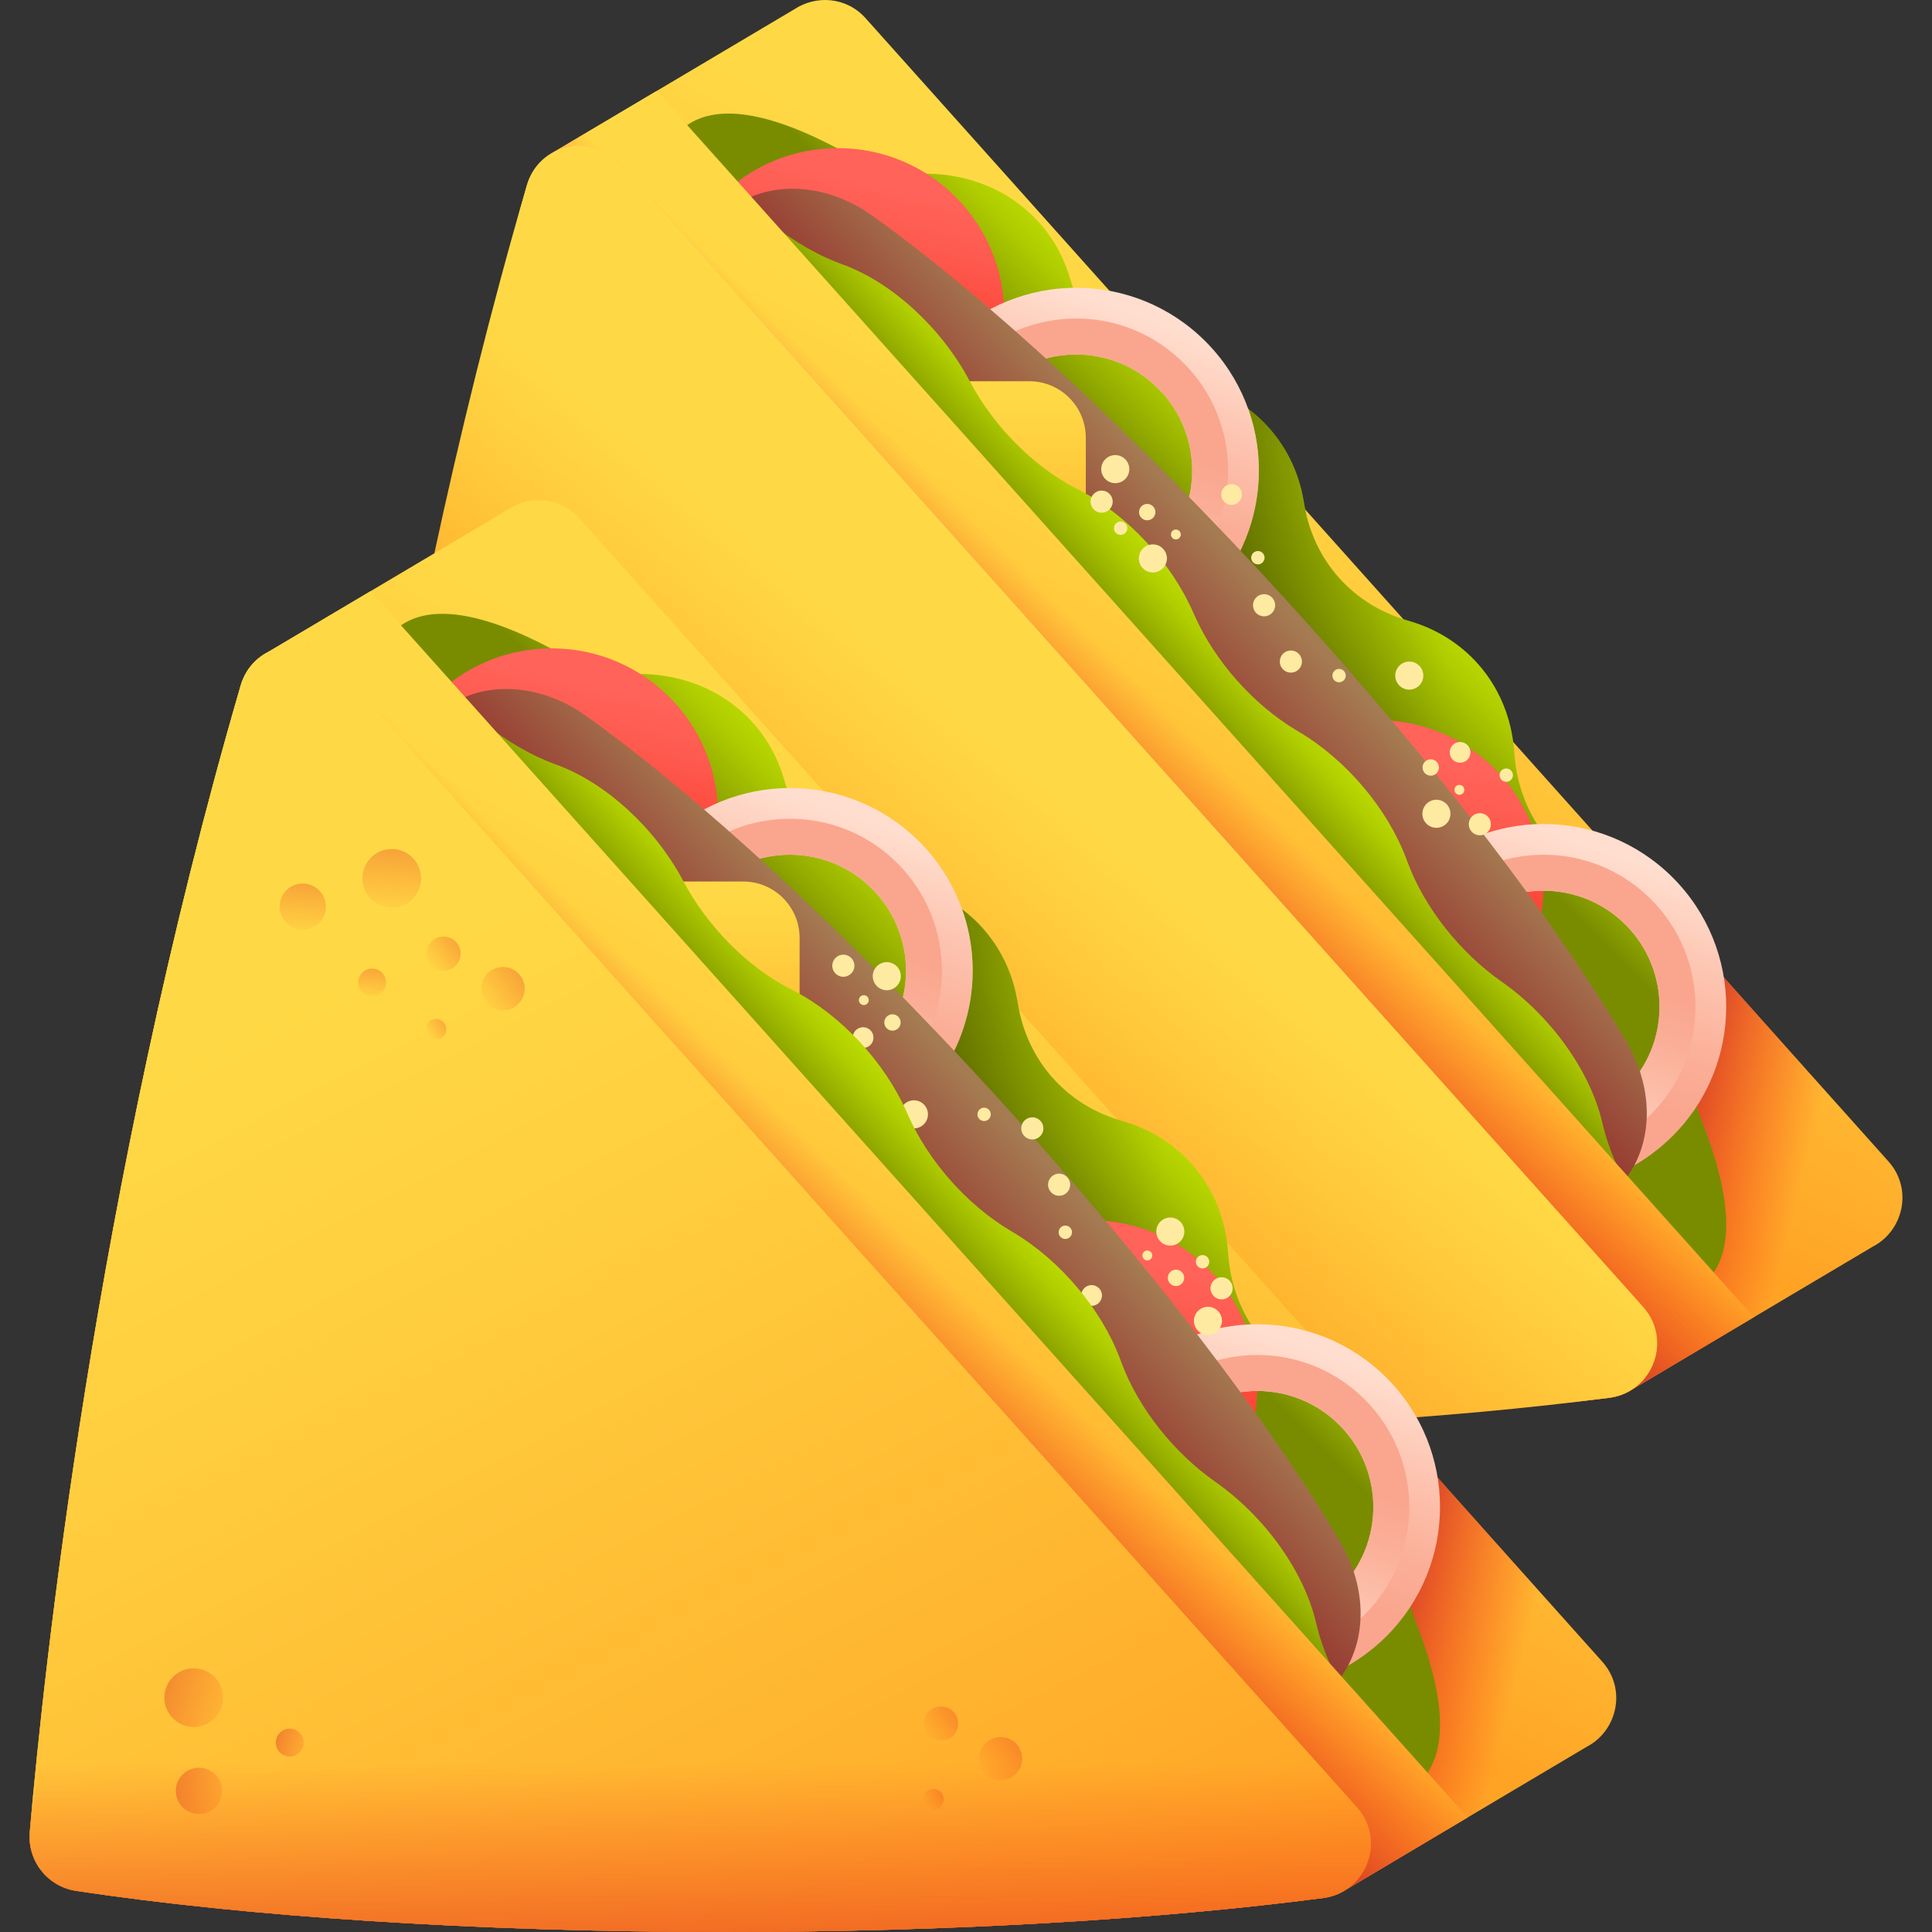 <svg id="Capa_1" enable-background="new 0 0 510 510" height="512" viewBox="0 0 510 510" width="512" xmlns="http://www.w3.org/2000/svg" xmlns:xlink="http://www.w3.org/1999/xlink"><rect x="0" y="0" width="510" height="510" fill="#333333" stroke="none"/><linearGradient id="lg1"><stop offset="0" stop-color="#ffd945"/><stop offset=".304" stop-color="#ffcd3e"/><stop offset=".856" stop-color="#ffad2b"/><stop offset="1" stop-color="#ffa325"/></linearGradient><linearGradient id="SVGID_1_" gradientUnits="userSpaceOnUse" x1="364.48" x2="291.89" xlink:href="#lg1" y1="104.476" y2="240.468"/><linearGradient id="lg2"><stop offset="0" stop-color="#f82814" stop-opacity="0"/><stop offset=".245" stop-color="#f12817" stop-opacity=".245"/><stop offset=".605" stop-color="#dd2820" stop-opacity=".605"/><stop offset="1" stop-color="#c0272d"/></linearGradient><linearGradient id="SVGID_2_" gradientUnits="userSpaceOnUse" x1="474.085" x2="431.817" xlink:href="#lg2" y1="318.683" y2="308.116"/><linearGradient id="lg3"><stop offset="0" stop-color="#bada00"/><stop offset=".227" stop-color="#b0ce00"/><stop offset=".638" stop-color="#95ae00"/><stop offset="1" stop-color="#798c00"/></linearGradient><linearGradient id="SVGID_3_" gradientUnits="userSpaceOnUse" x1="359.62" x2="337.779" xlink:href="#lg3" y1="141.762" y2="163.603"/><linearGradient id="lg4"><stop offset="0" stop-color="#798c00" stop-opacity="0"/><stop offset=".654" stop-color="#556100" stop-opacity=".654"/><stop offset="1" stop-color="#464f00"/></linearGradient><linearGradient id="SVGID_4_" gradientUnits="userSpaceOnUse" x1="378.189" x2="294.266" xlink:href="#lg4" y1="225.087" y2="217.736"/><linearGradient id="lg5"><stop offset="0" stop-color="#ff6359"/><stop offset=".224" stop-color="#fe5b50"/><stop offset=".595" stop-color="#fc4637"/><stop offset="1" stop-color="#f82814"/></linearGradient><linearGradient id="SVGID_5_" gradientUnits="userSpaceOnUse" x1="229.239" x2="216.988" xlink:href="#lg5" y1="47.916" y2="101.21"/><linearGradient id="SVGID_6_" gradientUnits="userSpaceOnUse" x1="371.584" x2="359.333" xlink:href="#lg5" y1="198.891" y2="252.186"/><linearGradient id="lg6"><stop offset="0" stop-color="#ffdecf"/><stop offset=".379" stop-color="#fdc4b0"/><stop offset=".765" stop-color="#fbae97"/><stop offset="1" stop-color="#faa68e"/></linearGradient><linearGradient id="SVGID_7_" gradientTransform="matrix(.707 .707 -.707 .707 -696.473 -940.461)" gradientUnits="userSpaceOnUse" x1="1614.191" x2="1640.252" xlink:href="#lg6" y1="32.879" y2="86.11"/><linearGradient id="SVGID_8_" gradientTransform="matrix(-.707 -.707 .707 -.707 2562.724 -1997.444)" gradientUnits="userSpaceOnUse" x1="-92.373" x2="-70.695" xlink:href="#lg6" y1="-3157.149" y2="-3112.87"/><linearGradient id="SVGID_9_" gradientTransform="matrix(.707 .707 -.707 .707 -696.473 -940.461)" gradientUnits="userSpaceOnUse" x1="1426.867" x2="1452.928" xlink:href="#lg6" y1="20.018" y2="73.248"/><linearGradient id="SVGID_10_" gradientTransform="matrix(-.707 -.707 .707 -.707 2562.724 -1997.444)" gradientUnits="userSpaceOnUse" x1="94.951" x2="116.629" xlink:href="#lg6" y1="-3144.288" y2="-3100.009"/><linearGradient id="lg7"><stop offset="0" stop-color="#a57c52"/><stop offset=".134" stop-color="#a26c4a"/><stop offset=".515" stop-color="#994336"/><stop offset=".817" stop-color="#942a2a"/><stop offset="1" stop-color="#922125"/></linearGradient><linearGradient id="SVGID_11_" gradientTransform="matrix(1.094 .15 .05 1.104 -164.955 -280.704)" gradientUnits="userSpaceOnUse" x1="443.949" x2="401.717" xlink:href="#lg7" y1="337.945" y2="380.178"/><linearGradient id="SVGID_12_" gradientUnits="userSpaceOnUse" x1="256.265" x2="256.265" xlink:href="#lg1" y1="104.023" y2="163.487"/><linearGradient id="SVGID_13_" gradientUnits="userSpaceOnUse" x1="330.861" x2="314.512" xlink:href="#lg3" y1="175.272" y2="190.069"/><linearGradient id="SVGID_14_" gradientUnits="userSpaceOnUse" x1="335.717" x2="271.411" xlink:href="#lg1" y1="135.58" y2="256.051"/><linearGradient id="lg8"><stop offset="0" stop-color="#f82814" stop-opacity="0"/><stop offset=".292" stop-color="#ec2819" stop-opacity=".292"/><stop offset=".817" stop-color="#cd2727" stop-opacity=".817"/><stop offset="1" stop-color="#c0272d"/></linearGradient><linearGradient id="SVGID_15_" gradientUnits="userSpaceOnUse" x1="309.253" x2="275.24" xlink:href="#lg8" y1="189.255" y2="223.268"/><linearGradient id="SVGID_16_" gradientUnits="userSpaceOnUse" x1="147.364" x2="299.895" y1="128.178" y2="424.053"><stop offset="0" stop-color="#faa68e"/><stop offset=".206" stop-color="#fba682"/><stop offset=".581" stop-color="#fda861"/><stop offset="1" stop-color="#ffa936"/></linearGradient><linearGradient id="SVGID_17_" gradientUnits="userSpaceOnUse" x1="260.397" x2="260.397" xlink:href="#lg2" y1="333.498" y2="425.458"/><linearGradient id="SVGID_18_" gradientTransform="matrix(-.768 -.64 .64 -.768 4618.43 -1711.227)" gradientUnits="userSpaceOnUse" x1="2244.616" x2="2266.063" xlink:href="#lg2" y1="-4242.697" y2="-4212.964"/><linearGradient id="SVGID_19_" gradientTransform="matrix(-.768 -.64 .64 -.768 4618.43 -1711.227)" gradientUnits="userSpaceOnUse" x1="2259.324" x2="2276.255" xlink:href="#lg2" y1="-4261.475" y2="-4238.002"/><linearGradient id="SVGID_20_" gradientTransform="matrix(-.768 -.64 .64 -.768 4618.43 -1711.227)" gradientUnits="userSpaceOnUse" x1="2234.591" x2="2244.799" xlink:href="#lg2" y1="-4262.131" y2="-4247.98"/><linearGradient id="SVGID_21_" gradientTransform="matrix(-.811 .585 -.585 -.811 -498.437 -3088.112)" gradientUnits="userSpaceOnUse" x1="1475.512" x2="1496.959" xlink:href="#lg2" y1="-3137.144" y2="-3107.411"/><linearGradient id="SVGID_22_" gradientTransform="matrix(-.811 .585 -.585 -.811 -498.437 -3088.112)" gradientUnits="userSpaceOnUse" x1="1490.221" x2="1507.152" xlink:href="#lg2" y1="-3155.922" y2="-3132.449"/><linearGradient id="SVGID_23_" gradientTransform="matrix(-.811 .585 -.585 -.811 -498.437 -3088.112)" gradientUnits="userSpaceOnUse" x1="1465.488" x2="1475.695" xlink:href="#lg2" y1="-3156.579" y2="-3142.427"/><linearGradient id="SVGID_24_" gradientTransform="matrix(-.035 -.999 .999 -.035 4340.325 -60.14)" gradientUnits="userSpaceOnUse" x1="-48.731" x2="-32.883" xlink:href="#lg2" y1="-4143.15" y2="-4121.179"/><linearGradient id="SVGID_25_" gradientTransform="matrix(-.035 -.999 .999 -.035 4340.325 -60.14)" gradientUnits="userSpaceOnUse" x1="-37.863" x2="-25.352" xlink:href="#lg2" y1="-4157.025" y2="-4139.68"/><linearGradient id="SVGID_26_" gradientTransform="matrix(-.035 -.999 .999 -.035 4340.325 -60.14)" gradientUnits="userSpaceOnUse" x1="-56.139" x2="-48.596" xlink:href="#lg2" y1="-4157.511" y2="-4147.054"/><linearGradient id="SVGID_27_" gradientTransform="matrix(-.035 -.999 .999 -.035 4340.325 -60.14)" gradientUnits="userSpaceOnUse" x1="-256.48" x2="-240.632" xlink:href="#lg2" y1="-4019.051" y2="-3997.08"/><linearGradient id="SVGID_28_" gradientTransform="matrix(-.035 -.999 .999 -.035 4340.325 -60.14)" gradientUnits="userSpaceOnUse" x1="-245.611" x2="-233.1" xlink:href="#lg2" y1="-4032.927" y2="-4015.582"/><linearGradient id="SVGID_29_" gradientTransform="matrix(-.035 -.999 .999 -.035 4340.325 -60.14)" gradientUnits="userSpaceOnUse" x1="-263.887" x2="-256.344" xlink:href="#lg2" y1="-4033.412" y2="-4022.955"/><linearGradient id="SVGID_30_" gradientUnits="userSpaceOnUse" x1="282.882" x2="224.074" xlink:href="#lg1" y1="209.807" y2="279.641"/><linearGradient id="SVGID_31_" gradientUnits="userSpaceOnUse" x1="287.849" x2="215.259" xlink:href="#lg1" y1="235.951" y2="371.943"/><linearGradient id="SVGID_32_" gradientUnits="userSpaceOnUse" x1="398.537" x2="356.269" xlink:href="#lg2" y1="450.737" y2="440.17"/><linearGradient id="SVGID_33_" gradientUnits="userSpaceOnUse" x1="284.072" x2="262.231" xlink:href="#lg3" y1="273.816" y2="295.657"/><linearGradient id="SVGID_34_" gradientUnits="userSpaceOnUse" x1="302.641" x2="218.718" xlink:href="#lg4" y1="357.141" y2="349.79"/><linearGradient id="SVGID_35_" gradientUnits="userSpaceOnUse" x1="153.692" x2="141.44" xlink:href="#lg5" y1="179.97" y2="233.264"/><linearGradient id="SVGID_36_" gradientUnits="userSpaceOnUse" x1="296.037" x2="283.785" xlink:href="#lg5" y1="330.945" y2="384.239"/><linearGradient id="SVGID_37_" gradientTransform="matrix(.707 .707 -.707 .707 -696.473 -940.461)" gradientUnits="userSpaceOnUse" x1="1654.147" x2="1680.208" xlink:href="#lg6" y1="179.675" y2="232.906"/><linearGradient id="SVGID_38_" gradientTransform="matrix(-.707 -.707 .707 -.707 2562.724 -1997.444)" gradientUnits="userSpaceOnUse" x1="-132.329" x2="-110.651" xlink:href="#lg6" y1="-3303.945" y2="-3259.667"/><linearGradient id="SVGID_39_" gradientTransform="matrix(.707 .707 -.707 .707 -696.473 -940.461)" gradientUnits="userSpaceOnUse" x1="1466.823" x2="1492.884" xlink:href="#lg6" y1="166.814" y2="220.045"/><linearGradient id="SVGID_40_" gradientTransform="matrix(-.707 -.707 .707 -.707 2562.724 -1997.444)" gradientUnits="userSpaceOnUse" x1="54.995" x2="76.673" xlink:href="#lg6" y1="-3291.084" y2="-3246.805"/><linearGradient id="SVGID_41_" gradientTransform="matrix(1.094 .15 .05 1.104 -164.955 -280.704)" gradientUnits="userSpaceOnUse" x1="369.017" x2="326.784" xlink:href="#lg7" y1="467.815" y2="510.048"/><linearGradient id="SVGID_42_" gradientUnits="userSpaceOnUse" x1="180.718" x2="180.718" xlink:href="#lg1" y1="236.077" y2="295.541"/><linearGradient id="SVGID_43_" gradientUnits="userSpaceOnUse" x1="255.313" x2="238.965" xlink:href="#lg3" y1="307.326" y2="322.123"/><linearGradient id="SVGID_44_" gradientUnits="userSpaceOnUse" x1="259.086" x2="194.78" xlink:href="#lg1" y1="267.055" y2="387.526"/><linearGradient id="SVGID_45_" gradientUnits="userSpaceOnUse" x1="235.223" x2="201.21" xlink:href="#lg8" y1="322.826" y2="356.839"/><linearGradient id="SVGID_46_" gradientUnits="userSpaceOnUse" x1="69.258" x2="221.789" xlink:href="#lg1" y1="261.551" y2="557.426"/><linearGradient id="SVGID_47_" gradientUnits="userSpaceOnUse" x1="184.85" x2="184.85" xlink:href="#lg2" y1="465.552" y2="557.512"/><linearGradient id="SVGID_48_" gradientTransform="matrix(-.768 -.64 .64 -.768 4618.43 -1711.227)" gradientUnits="userSpaceOnUse" x1="2218.128" x2="2239.575" xlink:href="#lg2" y1="-4392.511" y2="-4362.777"/><linearGradient id="SVGID_49_" gradientTransform="matrix(-.768 -.64 .64 -.768 4618.43 -1711.227)" gradientUnits="userSpaceOnUse" x1="2232.837" x2="2249.768" xlink:href="#lg2" y1="-4411.288" y2="-4387.815"/><linearGradient id="SVGID_50_" gradientTransform="matrix(-.768 -.64 .64 -.768 4618.43 -1711.227)" gradientUnits="userSpaceOnUse" x1="2208.104" x2="2218.312" xlink:href="#lg2" y1="-4411.945" y2="-4397.794"/><linearGradient id="SVGID_51_" gradientTransform="matrix(-.811 .585 -.585 -.811 -498.437 -3088.112)" gradientUnits="userSpaceOnUse" x1="1613.994" x2="1635.441" xlink:href="#lg2" y1="-3200.14" y2="-3170.407"/><linearGradient id="SVGID_52_" gradientTransform="matrix(-.811 .585 -.585 -.811 -498.437 -3088.112)" gradientUnits="userSpaceOnUse" x1="1628.702" x2="1645.634" xlink:href="#lg2" y1="-3218.918" y2="-3195.445"/><linearGradient id="SVGID_53_" gradientTransform="matrix(-.811 .585 -.585 -.811 -498.437 -3088.112)" gradientUnits="userSpaceOnUse" x1="1603.97" x2="1614.177" xlink:href="#lg2" y1="-3219.574" y2="-3205.423"/><linearGradient id="SVGID_54_" gradientTransform="matrix(-.035 -.999 .999 -.035 4340.325 -60.14)" gradientUnits="userSpaceOnUse" x1="-178.047" x2="-162.199" xlink:href="#lg2" y1="-4223.295" y2="-4201.324"/><linearGradient id="SVGID_55_" gradientTransform="matrix(-.035 -.999 .999 -.035 4340.325 -60.14)" gradientUnits="userSpaceOnUse" x1="-167.178" x2="-154.667" xlink:href="#lg2" y1="-4237.17" y2="-4219.825"/><linearGradient id="SVGID_56_" gradientTransform="matrix(-.035 -.999 .999 -.035 4340.325 -60.14)" gradientUnits="userSpaceOnUse" x1="-185.454" x2="-177.911" xlink:href="#lg2" y1="-4237.656" y2="-4227.199"/><linearGradient id="SVGID_57_" gradientTransform="matrix(-.035 -.999 .999 -.035 4340.325 -60.14)" gradientUnits="userSpaceOnUse" x1="-385.795" x2="-369.947" xlink:href="#lg2" y1="-4099.196" y2="-4077.225"/><linearGradient id="SVGID_58_" gradientTransform="matrix(-.035 -.999 .999 -.035 4340.325 -60.14)" gradientUnits="userSpaceOnUse" x1="-374.926" x2="-362.415" xlink:href="#lg2" y1="-4113.071" y2="-4095.727"/><linearGradient id="SVGID_59_" gradientTransform="matrix(-.035 -.999 .999 -.035 4340.325 -60.14)" gradientUnits="userSpaceOnUse" x1="-393.202" x2="-385.659" xlink:href="#lg2" y1="-4113.557" y2="-4103.1"/><g><g><path d="m494.438 329.035c7.956-4.131 10.619-15.132 4.058-22.464l-269.989-301.753c-5.124-5.727-13.141-6.115-18.779-2.397l-63.485 37.675c-3.289 1.717-59.306 270.535-62.836 311.465-.655 7.6 4.703 14.392 12.246 15.528 44.694 6.731 106.167 5.276 172.502 5.276 59.892 0 113.665 2.217 156.671-3.39 2.321-.303 4.378-1.109 6.128-2.266z" fill="url(#SVGID_1_)"/><path d="m498.495 306.57-46.862-52.375-57.557 57.557 36.798 55.003c.025-.016.054-.029.079-.046l63.484-37.674c7.956-4.131 10.619-15.132 4.058-22.465z" fill="url(#SVGID_2_)"/><path d="m179.949 34.159c-48.751 43.182 221.116 347.861 269.868 304.68 8.406-7.445 7.334-22.668-.439-42.539-2.824-7.218-4.027-15.118-3.343-23.218l.073-.869c1.485-17.612-7.539-33.214-23.111-39.955l-.012-.005c-13.303-5.758-21.993-18.059-23.182-32.816l-.113-1.404c-1.312-16.271-11.837-29.367-27.324-34l-1.183-.354c-14.224-4.255-24.353-15.688-26.862-30.321l-.21-1.226c-2.732-15.933-14.463-27.961-30.458-31.226l-1.673-.342c-14.424-2.945-25.491-13.051-29.473-26.914-4.668-16.249-18.97-27.108-36.556-27.756l-1.183-.044c-8.123-.299-15.82-2.447-22.644-6.121-18.788-10.113-33.77-13.015-42.175-5.57z" fill="url(#SVGID_3_)"/><path d="m449.38 296.302c-2.83-7.222-4.025-15.124-3.345-23.22l.073-.873c1.479-17.605-7.544-33.208-23.109-39.952h-.018c-13.296-5.761-21.988-18.065-23.183-32.822l-.11-1.397c-1.314-16.273-11.835-29.376-27.327-34.007l-1.176-.349c-14.224-4.254-24.359-15.694-26.868-30.323l-.211-1.222c-1.709-9.997-6.965-18.451-14.591-24.166 6.055 17.008 2.279 36.727-11.33 50.335l-49.513 49.513c69.321 80.741 155.599 153.649 181.15 131.017 8.397-7.442 7.332-22.668-.442-42.534z" fill="url(#SVGID_4_)"/><circle cx="221.167" cy="83.03" fill="url(#SVGID_5_)" r="43.933"/><circle cx="363.512" cy="234.006" fill="url(#SVGID_6_)" r="43.933"/><g><path d="m441.55 231.643c-18.836-18.836-49.376-18.836-68.212 0s-18.836 49.376 0 68.212 49.376 18.836 68.212 0 18.837-49.376 0-68.212zm-55.764 55.764c-11.96-11.96-11.96-31.356 0-43.316s31.352-11.955 43.311.005c11.96 11.96 11.965 31.352.005 43.311-11.959 11.96-31.356 11.96-43.316 0z" fill="url(#SVGID_7_)"/><path d="m379.074 294.119c15.666 15.666 41.074 15.666 56.74 0 15.671-15.671 15.666-41.074 0-56.74-15.671-15.671-41.069-15.671-56.74 0-15.666 15.666-15.671 41.069 0 56.74zm50.029-50.028c11.96 11.96 11.96 31.356 0 43.316s-31.352 11.955-43.311-.005c-11.96-11.96-11.965-31.352-.005-43.311 11.959-11.96 31.356-11.96 43.316 0z" fill="url(#SVGID_8_)"/></g><g><path d="m318.187 90.091c-18.836-18.836-49.376-18.836-68.212 0s-18.836 49.376 0 68.212 49.376 18.836 68.212 0 18.836-49.376 0-68.212zm-55.765 55.764c-11.96-11.96-11.96-31.356 0-43.316s31.352-11.955 43.311.005 11.965 31.352.005 43.312c-11.959 11.959-31.356 11.959-43.316-.001z" fill="url(#SVGID_9_)"/><path d="m255.71 152.567c15.666 15.666 41.074 15.666 56.74 0 15.671-15.671 15.666-41.074 0-56.74-15.671-15.671-41.069-15.671-56.74 0-15.666 15.666-15.671 41.069 0 56.74zm50.029-50.028c11.96 11.96 11.96 31.356 0 43.316s-31.352 11.955-43.311-.005c-11.96-11.96-11.965-31.352-.005-43.311 11.959-11.96 31.356-11.96 43.316 0z" fill="url(#SVGID_10_)"/></g><path d="m419.223 320.711 6.925-6.319c10.021-9.144 11.427-25.281 3.283-39.2-18.226-31.15-50.463-73.589-90.479-117.441s-79.335-79.829-108.69-100.823c-13.118-9.381-29.315-9.454-39.336-.31l-6.925 6.319c-4.968 4.533-3.267 13.568 3.41 17.903 30.031 19.495 73.685 58.526 118.213 107.323s79.411 95.832 96.083 127.518c3.707 7.045 12.548 9.564 17.516 5.03z" fill="url(#SVGID_11_)"/><path d="m226.563 108.761c11.803 22.064 29.877 40.139 51.941 51.941 3.677 1.967 8.123-.697 8.123-4.867v-40.278c0-8.24-6.68-14.92-14.92-14.92h-40.277c-4.17.001-6.834 4.447-4.867 8.124z" fill="url(#SVGID_12_)"/><path d="m171.923 44.658c-24.895 22.051 244.972 326.73 269.868 304.679 4.292-3.802-.183-16.01-10.651-33.494-3.803-6.351-6.594-12.844-8.066-19.035l-.158-.664c-3.2-13.463-13.539-27.9-26.478-36.973l-.01-.007c-11.053-7.75-20.348-19.516-24.796-31.387l-.423-1.129c-4.904-13.089-15.724-25.924-28.089-33.322l-.945-.565c-11.357-6.794-21.486-18.228-26.86-30.322l-.45-1.013c-5.852-13.169-17.288-25.458-29.69-31.906l-1.297-.675c-11.184-5.815-21.671-16.435-27.929-28.283-7.334-13.887-20.353-25.884-33.273-30.664l-.869-.322c-5.968-2.208-12.076-5.763-17.921-10.304-16.092-12.5-27.67-18.416-31.963-14.614z" fill="url(#SVGID_13_)"/><path d="m462.97 347.713-32.013 18.993c-1.755 1.158-3.813 1.966-6.129 2.27-43.012 5.605-96.782-9.574-156.674-9.574-66.333 0-127.807 14.416-172.5 7.69-7.544-1.139-12.901-7.93-12.248-15.529 3.528-40.935 59.552-309.749 62.841-311.468l27.097-16.08z" fill="url(#SVGID_14_)"/><path d="m462.97 347.713-32.013 18.993c-1.755 1.158-3.813 1.966-6.129 2.27-43.012 5.605-97.97-3.286-157.861-3.286-66.333 0-126.62 8.129-171.313 1.402-7.544-1.139-12.901-7.93-12.248-15.529 3.528-40.935 59.552-309.749 62.841-311.468l27.097-16.08z" fill="url(#SVGID_15_)"/><path d="m139.087 48.88c-38.66 132.841 31.321 164.264 27.791 205.195-.655 7.6-78.769 111.878-71.226 113.014 44.694 6.731 105.357 4.466 171.692 4.466 59.891 0 114.475 3.027 157.481-2.58 11.537-1.504 16.674-15.306 8.916-23.977l-269.988-301.752c-7.578-8.469-21.491-5.277-24.666 5.634z" fill="url(#SVGID_16_)"/><path d="m83.406 351.561c-.655 7.6 4.703 14.392 12.246 15.528 44.694 6.731 104.98 10.857 171.315 10.857 59.892 0 114.852-3.364 157.858-8.971 11.537-1.504 16.674-15.306 8.916-23.977l-70.907-79.249h-269.458c-5.557 39.067-8.56 69.462-9.97 85.812z" fill="url(#SVGID_17_)"/><g opacity=".6"><g><circle cx="178.958" cy="99.802" fill="url(#SVGID_18_)" r="7.746"/><circle cx="155.465" cy="107.29" fill="url(#SVGID_19_)" r="6.115"/><circle cx="173.789" cy="127.314" fill="url(#SVGID_20_)" r="3.686"/></g><g><circle cx="126.682" cy="316.081" fill="url(#SVGID_21_)" r="7.746"/><circle cx="128.078" cy="340.699" fill="url(#SVGID_22_)" r="6.115"/><circle cx="152.037" cy="327.945" fill="url(#SVGID_23_)" r="3.686"/></g><g><circle cx="208.335" cy="128.928" fill="url(#SVGID_24_)" r="5.723"/><circle cx="192.637" cy="119.679" fill="url(#SVGID_25_)" r="4.518"/><circle cx="190.637" cy="139.635" fill="url(#SVGID_26_)" r="2.724"/></g><g><circle cx="339.663" cy="332.183" fill="url(#SVGID_27_)" r="5.723"/><circle cx="323.965" cy="322.934" fill="url(#SVGID_28_)" r="4.518"/><circle cx="321.965" cy="342.891" fill="url(#SVGID_29_)" r="2.724"/></g></g><g fill="#ffeaa2"><path d="m377.971 211.314c-1.935.666-2.964 2.774-2.298 4.709s2.774 2.964 4.709 2.298 2.964-2.774 2.298-4.709-2.774-2.964-4.709-2.298z"/><path d="m387.878 218.53c.526 1.528 2.19 2.34 3.718 1.814s2.34-2.19 1.814-3.718-2.19-2.34-3.718-1.814c-1.527.526-2.339 2.19-1.814 3.718z"/><path d="m395.944 205.192c.317.921 1.32 1.411 2.241 1.094s1.411-1.32 1.094-2.241-1.32-1.411-2.241-1.094-1.411 1.32-1.094 2.241z"/><path d="m369.413 180.977c1.455 1.439 3.801 1.426 5.24-.029s1.426-3.801-.029-5.24-3.801-1.426-5.24.029-1.426 3.801.029 5.24z"/><path d="m331.629 161.852c1.149 1.136 3.001 1.126 4.137-.023s1.126-3.001-.023-4.137-3.001-1.126-4.137.023-1.125 3.001.023 4.137z"/><path d="m352.242 179.597c.693.685 1.809.679 2.494-.014s.679-1.809-.014-2.494-1.809-.679-2.494.014c-.684.692-.678 1.809.014 2.494z"/><path d="m384.05 200.97c1.306.761 2.983.32 3.744-.987.761-1.306.32-2.983-.987-3.744-1.306-.761-2.983-.32-3.744.987-.762 1.306-.32 2.982.987 3.744z"/><path d="m376.591 204.462c1.031.601 2.355.252 2.956-.779s.252-2.355-.779-2.956-2.355-.252-2.956.779c-.602 1.031-.253 2.355.779 2.956z"/><path d="m385.899 207.372c-.622-.362-1.42-.152-1.782.47s-.152 1.42.47 1.782 1.42.152 1.782-.47c.362-.621.151-1.419-.47-1.782z"/><path d="m303.128 143.905c-1.935.666-2.964 2.774-2.298 4.709s2.774 2.964 4.709 2.298 2.964-2.774 2.298-4.709c-.666-1.934-2.774-2.963-4.709-2.298z"/><path d="m337.993 175.589c.526 1.528 2.19 2.34 3.718 1.814s2.34-2.19 1.814-3.718-2.19-2.34-3.718-1.814c-1.527.526-2.34 2.19-1.814 3.718z"/><path d="m330.384 147.79c.317.921 1.32 1.411 2.241 1.094s1.411-1.32 1.094-2.241-1.32-1.411-2.241-1.094-1.411 1.321-1.094 2.241z"/><path d="m291.798 126.473c1.455 1.439 3.801 1.426 5.24-.029s1.426-3.801-.029-5.24-3.801-1.426-5.24.029-1.426 3.801.029 5.24z"/><path d="m288.72 130.366c-1.136 1.149-1.126 3.001.023 4.137s3.001 1.126 4.137-.023 1.126-3.001-.023-4.137-3.001-1.125-4.137.023z"/><path d="m294.582 140.687c.693.685 1.809.679 2.494-.014.685-.692.679-1.809-.014-2.494s-1.809-.679-2.494.014c-.684.693-.678 1.81.014 2.494z"/><path d="m323.732 132.897c1.306.761 2.983.32 3.744-.987.761-1.306.32-2.983-.987-3.744-1.306-.761-2.983-.32-3.744.987s-.319 2.983.987 3.744z"/><path d="m301.748 137.053c1.031.601 2.355.252 2.956-.779s.252-2.355-.779-2.956-2.355-.252-2.956.779c-.601 1.032-.253 2.355.779 2.956z"/><path d="m311.056 139.964c-.622-.362-1.42-.152-1.782.47s-.152 1.42.47 1.782 1.42.152 1.782-.47.152-1.42-.47-1.782z"/></g></g><path d="m139.087 48.88c-38.66 132.841-52.151 261.75-55.681 302.68-.655 7.6 4.703 14.392 12.246 15.528 44.694 6.731 104.98 10.857 171.315 10.857 59.891 0 114.852-3.364 157.858-8.971 11.537-1.504 16.674-15.306 8.916-23.977l-269.988-301.751c-7.578-8.469-21.491-5.277-24.666 5.634z" fill="url(#SVGID_30_)"/><g><path d="m418.89 461.088c7.955-4.131 10.619-15.132 4.058-22.464l-269.989-301.752c-5.124-5.727-13.141-6.115-18.779-2.397l-63.485 37.675c-3.289 1.717-5.97 4.713-7.156 8.785-38.66 132.841-52.151 261.75-55.681 302.68-.655 7.6 4.703 14.392 12.246 15.528 44.694 6.73 104.981 10.857 171.315 10.857 59.892 0 114.852-3.364 157.858-8.971 2.321-.303 4.378-1.109 6.128-2.266z" fill="url(#SVGID_31_)"/><path d="m422.948 438.624-46.862-52.375-57.557 57.557 36.798 55.003c.025-.016.054-.029.079-.046l63.484-37.674c7.956-4.131 10.619-15.132 4.058-22.465z" fill="url(#SVGID_32_)"/><path d="m104.402 166.213c-48.752 43.182 221.116 347.861 269.867 304.68 8.406-7.445 7.334-22.668-.439-42.539-2.824-7.218-4.027-15.118-3.343-23.218l.073-.869c1.485-17.612-7.539-33.214-23.111-39.955l-.012-.005c-13.303-5.758-21.993-18.059-23.182-32.816l-.113-1.404c-1.312-16.271-11.837-29.367-27.324-34l-1.183-.354c-14.224-4.255-24.353-15.688-26.862-30.321l-.21-1.226c-2.732-15.933-14.463-27.961-30.458-31.226l-1.673-.342c-14.424-2.945-25.491-13.051-29.473-26.914-4.668-16.249-18.97-27.108-36.556-27.756l-1.183-.044c-8.123-.299-15.82-2.447-22.644-6.121-18.788-10.113-33.769-13.015-42.174-5.57z" fill="url(#SVGID_33_)"/><path d="m373.833 428.356c-2.83-7.222-4.025-15.124-3.345-23.22l.073-.873c1.479-17.605-7.544-33.208-23.109-39.952h-.018c-13.296-5.761-21.988-18.065-23.183-32.822l-.11-1.397c-1.314-16.273-11.835-29.376-27.327-34.007l-1.176-.349c-14.224-4.254-24.359-15.694-26.868-30.323l-.211-1.222c-1.709-9.997-6.965-18.451-14.591-24.166 6.055 17.008 2.279 36.727-11.33 50.335l-49.513 49.513c69.321 80.741 155.599 153.649 181.15 131.017 8.397-7.442 7.331-22.668-.442-42.534z" fill="url(#SVGID_34_)"/><circle cx="145.619" cy="215.084" fill="url(#SVGID_35_)" r="43.933"/><circle cx="287.964" cy="366.06" fill="url(#SVGID_36_)" r="43.933"/><g><path d="m366.003 363.697c-18.836-18.836-49.376-18.836-68.212 0s-18.836 49.376 0 68.212 49.376 18.836 68.212 0 18.836-49.376 0-68.212zm-55.764 55.764c-11.96-11.96-11.96-31.356 0-43.316s31.352-11.955 43.311.005c11.96 11.96 11.965 31.352.005 43.311-11.96 11.96-31.356 11.96-43.316 0z" fill="url(#SVGID_37_)"/><path d="m303.527 426.173c15.666 15.666 41.074 15.666 56.74 0 15.671-15.671 15.666-41.074 0-56.74-15.671-15.671-41.069-15.671-56.74 0-15.666 15.666-15.671 41.069 0 56.74zm50.028-50.028c11.96 11.96 11.96 31.356 0 43.316s-31.352 11.955-43.311-.005-11.965-31.352-.005-43.311c11.96-11.96 31.356-11.96 43.316 0z" fill="url(#SVGID_38_)"/></g><g><path d="m242.639 222.145c-18.836-18.836-49.376-18.836-68.212 0s-18.836 49.376 0 68.212 49.376 18.836 68.212 0 18.836-49.376 0-68.212zm-55.764 55.764c-11.96-11.96-11.96-31.356 0-43.316s31.352-11.955 43.311.005c11.96 11.96 11.965 31.352.005 43.312-11.96 11.959-31.356 11.959-43.316-.001z" fill="url(#SVGID_39_)"/><path d="m180.163 284.621c15.666 15.666 41.074 15.666 56.74 0 15.671-15.671 15.666-41.074 0-56.74-15.671-15.671-41.069-15.671-56.74 0-15.666 15.666-15.671 41.069 0 56.74zm50.028-50.028c11.96 11.96 11.96 31.356 0 43.316s-31.352 11.955-43.311-.005c-11.96-11.96-11.965-31.352-.005-43.311 11.96-11.96 31.357-11.96 43.316 0z" fill="url(#SVGID_40_)"/></g><path d="m343.676 452.765 6.925-6.319c10.021-9.144 11.427-25.281 3.283-39.2-18.226-31.15-50.463-73.589-90.479-117.441s-79.335-79.829-108.69-100.823c-13.118-9.381-29.315-9.454-39.336-.309l-6.925 6.319c-4.968 4.533-3.267 13.568 3.41 17.903 30.031 19.495 73.685 58.526 118.213 107.323s79.411 95.832 96.083 127.518c3.706 7.044 12.548 9.562 17.516 5.029z" fill="url(#SVGID_41_)"/><g fill="#ffeaa2"><path d="m235.298 261.19c1.935-.666 2.964-2.774 2.298-4.709s-2.774-2.964-4.709-2.298-2.964 2.774-2.298 4.709c.665 1.935 2.774 2.964 4.709 2.298z"/><path d="m225.39 253.974c-.526-1.528-2.19-2.34-3.718-1.814s-2.34 2.19-1.814 3.718 2.19 2.34 3.718 1.814 2.34-2.19 1.814-3.718z"/><path d="m217.325 267.312c-.317-.921-1.32-1.411-2.241-1.094s-1.411 1.32-1.094 2.241 1.32 1.411 2.241 1.094c.921-.316 1.411-1.32 1.094-2.241z"/><path d="m243.855 291.527c-1.455-1.439-3.801-1.426-5.24.029s-1.426 3.801.029 5.24 3.801 1.426 5.24-.029c1.44-1.455 1.427-3.801-.029-5.24z"/><path d="m281.639 310.652c-1.149-1.136-3.001-1.126-4.137.023s-1.126 3.001.023 4.137 3.001 1.126 4.137-.023 1.126-3.001-.023-4.137z"/><path d="m261.026 292.908c-.693-.685-1.809-.679-2.494.014s-.679 1.809.014 2.494 1.809.679 2.494-.014.679-1.809-.014-2.494z"/><path d="m229.219 271.534c-1.306-.761-2.983-.32-3.744.987-.761 1.306-.32 2.983.987 3.744 1.306.761 2.983.32 3.744-.987.761-1.306.319-2.982-.987-3.744z"/><path d="m236.678 268.042c-1.031-.601-2.355-.252-2.956.779s-.252 2.355.779 2.956 2.355.252 2.956-.779.252-2.354-.779-2.956z"/><path d="m227.37 265.132c.622.362 1.42.152 1.782-.47s.152-1.42-.47-1.782-1.42-.152-1.782.47-.152 1.42.47 1.782z"/><path d="m310.14 328.599c1.935-.666 2.964-2.774 2.298-4.709s-2.774-2.964-4.709-2.298-2.964 2.774-2.298 4.709 2.774 2.964 4.709 2.298z"/><path d="m275.276 296.915c-.526-1.528-2.19-2.34-3.718-1.814s-2.34 2.19-1.814 3.718 2.19 2.34 3.718 1.814c1.527-.526 2.339-2.19 1.814-3.718z"/><path d="m282.885 324.714c-.317-.921-1.32-1.411-2.241-1.094s-1.411 1.32-1.094 2.241 1.32 1.411 2.241 1.094 1.411-1.32 1.094-2.241z"/><path d="m321.471 346.031c-1.455-1.439-3.801-1.426-5.24.029s-1.426 3.801.029 5.24 3.801 1.426 5.24-.029 1.426-3.801-.029-5.24z"/><path d="m324.548 342.138c1.136-1.149 1.126-3.001-.023-4.137s-3.001-1.126-4.137.023-1.126 3.001.023 4.137 3.001 1.126 4.137-.023z"/><path d="m318.686 331.817c-.693-.685-1.809-.679-2.494.014-.685.692-.679 1.809.014 2.494s1.809.679 2.494-.014.679-1.809-.014-2.494z"/><path d="m289.536 339.607c-1.306-.761-2.983-.32-3.744.987-.761 1.306-.32 2.983.987 3.744 1.306.761 2.983.32 3.744-.987.761-1.306.32-2.983-.987-3.744z"/><path d="m311.521 335.451c-1.031-.601-2.355-.252-2.956.779s-.252 2.355.779 2.956 2.355.252 2.956-.779.252-2.355-.779-2.956z"/><path d="m302.213 332.541c.622.362 1.42.152 1.782-.47s.152-1.42-.47-1.782-1.42-.152-1.782.47c-.363.621-.152 1.419.47 1.782z"/></g><path d="m151.015 240.815c11.803 22.064 29.877 40.138 51.941 51.941 3.677 1.967 8.123-.697 8.123-4.867v-40.278c0-8.24-6.68-14.92-14.92-14.92h-40.278c-4.169.001-6.833 4.447-4.866 8.124z" fill="url(#SVGID_42_)"/><path d="m96.376 176.712c-24.895 22.051 244.972 326.73 269.868 304.679 4.292-3.802-.183-16.01-10.651-33.494-3.803-6.351-6.594-12.844-8.066-19.035l-.158-.664c-3.2-13.462-13.539-27.9-26.478-36.972l-.01-.007c-11.053-7.75-20.348-19.516-24.796-31.387l-.423-1.129c-4.904-13.089-15.724-25.924-28.089-33.322l-.945-.565c-11.357-6.794-21.486-18.228-26.86-30.322l-.45-1.013c-5.852-13.169-17.288-25.458-29.69-31.906l-1.297-.675c-11.184-5.815-21.671-16.435-27.929-28.283-7.334-13.887-20.353-25.884-33.273-30.664l-.869-.322c-5.968-2.208-12.076-5.763-17.921-10.304-16.093-12.501-27.671-18.417-31.963-14.615z" fill="url(#SVGID_43_)"/><path d="m387.423 479.767-32.013 18.993c-1.755 1.158-3.813 1.966-6.129 2.27-43.012 5.605-97.969 8.968-157.861 8.968-66.333 0-126.62-4.126-171.313-10.852-7.544-1.139-12.901-7.93-12.248-15.529 3.528-40.935 17.027-169.843 55.683-302.683 1.185-4.071 3.868-7.066 7.158-8.784l27.097-16.08z" fill="url(#SVGID_44_)"/><path d="m387.423 479.767-32.013 18.993c-1.755 1.158-3.813 1.966-6.129 2.27-43.012 5.605-97.969 8.968-157.861 8.968-66.333 0-126.62-4.126-171.313-10.852-7.544-1.139-12.901-7.93-12.248-15.529 3.528-40.935 20.027-165.843 58.683-298.683 1.185-4.071 3.868-7.066 7.158-8.784l24.097-20.08z" fill="url(#SVGID_45_)"/><path d="m63.54 180.934c-38.66 132.841-52.151 261.75-55.681 302.68-.655 7.6 4.703 14.392 12.246 15.528 44.693 6.731 104.98 10.858 171.314 10.858 59.891 0 114.852-3.364 157.858-8.971 11.537-1.504 16.674-15.306 8.916-23.977l-269.988-301.752c-7.577-8.469-21.49-5.277-24.665 5.634z" fill="url(#SVGID_46_)"/><path d="m7.859 483.614c-.655 7.6 4.703 14.392 12.246 15.528 44.693 6.731 104.98 10.858 171.314 10.858 59.892 0 114.852-3.364 157.858-8.971 11.537-1.504 16.674-15.306 8.916-23.977l-70.907-79.249-264.616.494c-5.558 39.067-13.401 68.968-14.811 85.317z" fill="url(#SVGID_47_)"/><g opacity=".6"><g><circle cx="103.411" cy="231.856" fill="url(#SVGID_48_)" r="7.746"/><circle cx="79.918" cy="239.344" fill="url(#SVGID_49_)" r="6.115"/><circle cx="98.241" cy="259.368" fill="url(#SVGID_50_)" r="3.686"/></g><g><circle cx="51.135" cy="448.135" fill="url(#SVGID_51_)" r="7.746"/><circle cx="52.53" cy="472.753" fill="url(#SVGID_52_)" r="6.115"/><circle cx="76.49" cy="459.999" fill="url(#SVGID_53_)" r="3.686"/></g><g><circle cx="132.788" cy="260.981" fill="url(#SVGID_54_)" r="5.723"/><circle cx="117.089" cy="251.732" fill="url(#SVGID_55_)" r="4.518"/><circle cx="115.089" cy="271.689" fill="url(#SVGID_56_)" r="2.724"/></g><g><circle cx="264.116" cy="464.237" fill="url(#SVGID_57_)" r="5.723"/><circle cx="248.418" cy="454.988" fill="url(#SVGID_58_)" r="4.518"/><circle cx="246.417" cy="474.944" fill="url(#SVGID_59_)" r="2.724"/></g></g></g></g></svg>